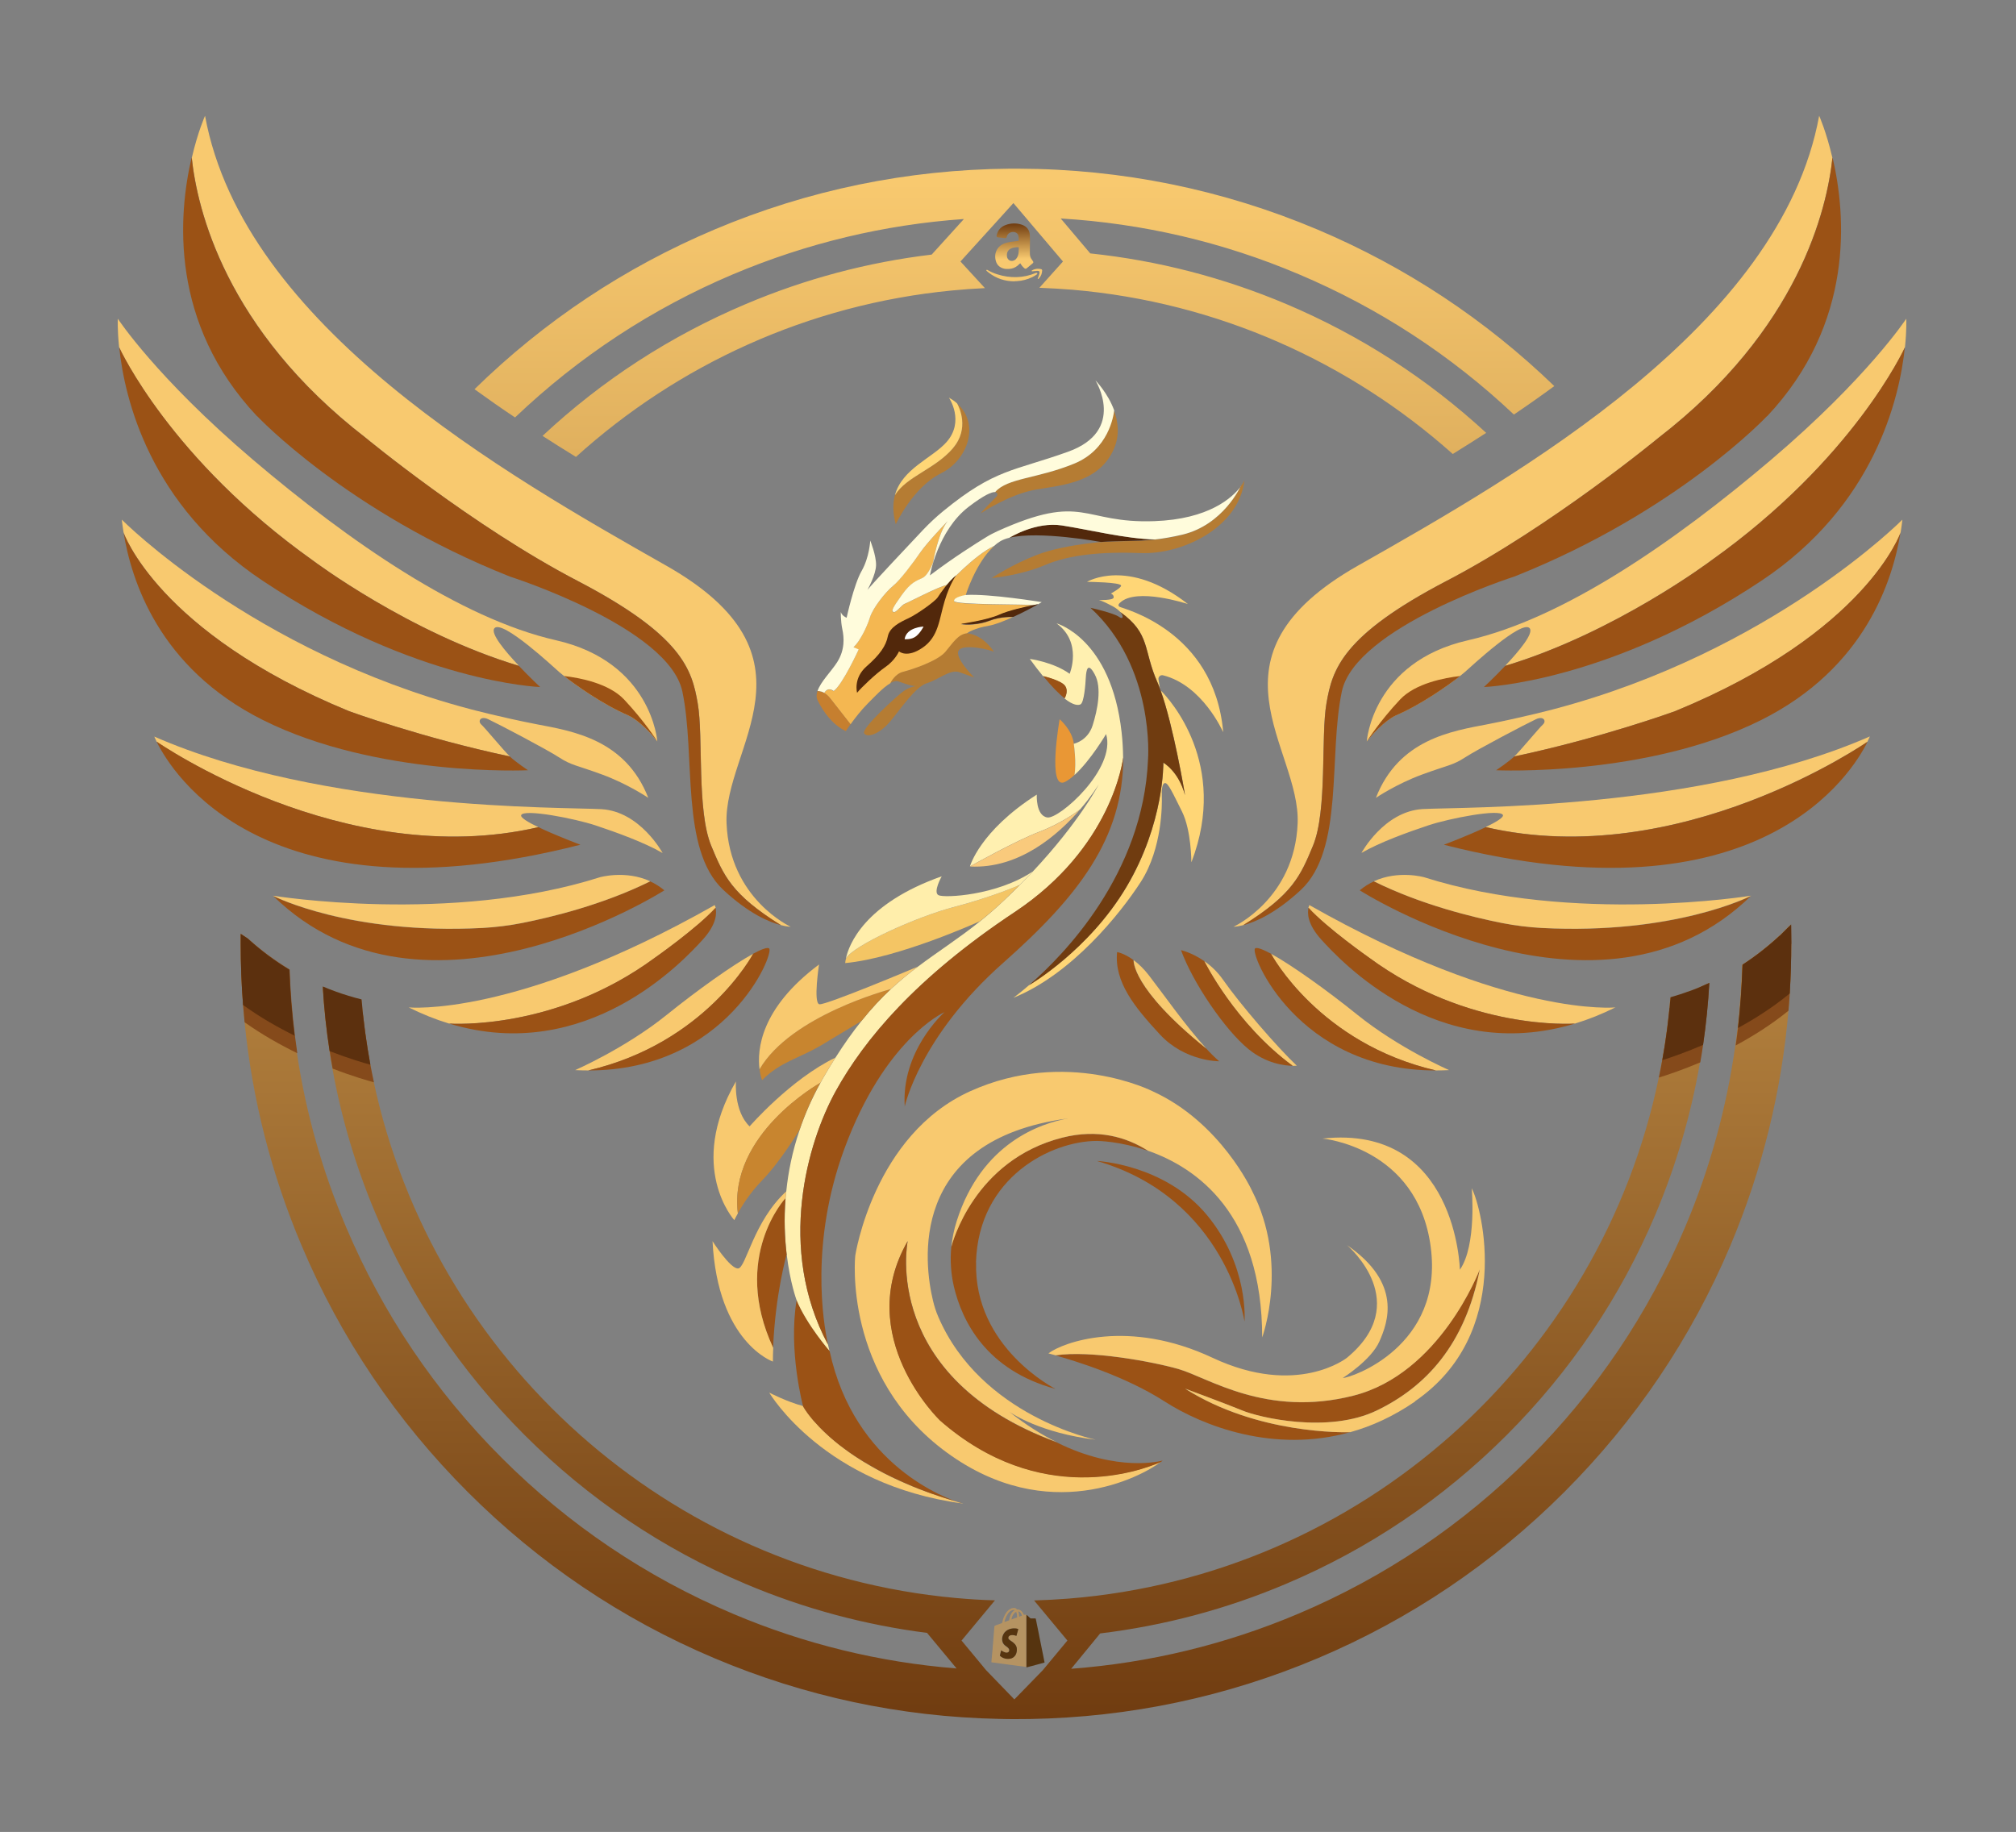 <?xml version="1.0" encoding="UTF-8"?>
<svg id="Layer_2" data-name="Layer 2" xmlns="http://www.w3.org/2000/svg" version="1.1" xmlns:xlink="http://www.w3.org/1999/xlink" viewBox="0 0 1870.2 1699.6">
  <rect x="0" y="0" width="1870.2" height="1699.6" fill="#808080" stroke="none"/>
  <defs>
    <style>
      .cls-1 {
        fill: #c8852f;
      }

      .cls-1, .cls-2, .cls-3, .cls-4, .cls-5, .cls-6, .cls-7, .cls-8, .cls-9, .cls-10, .cls-11, .cls-12, .cls-13, .cls-14, .cls-15, .cls-16, .cls-17, .cls-18, .cls-19, .cls-20, .cls-21, .cls-22, .cls-23, .cls-24, .cls-25, .cls-26 {
        stroke-width: 0px;
      }

      .cls-2 {
        fill: url(#linear-gradient);
      }

      .cls-3 {
        fill: #f8c96f;
      }

      .cls-4 {
        fill: #56340f;
      }

      .cls-5 {
        fill: #5c300e;
      }

      .cls-6 {
        fill: #c67f2f;
      }

      .cls-7 {
        fill: #f9ca7c;
      }

      .cls-8 {
        fill: url(#linear-gradient-5);
      }

      .cls-9 {
        fill: none;
      }

      .cls-10 {
        fill: #ffd676;
      }

      .cls-11 {
        fill: #fffcdc;
      }

      .cls-12 {
        fill: #ffeeab;
      }

      .cls-13 {
        fill: #703c10;
      }

      .cls-14 {
        fill: #fff0b0;
      }

      .cls-15 {
        fill: #f4c564;
      }

      .cls-16 {
        fill: url(#linear-gradient-2);
      }

      .cls-17 {
        fill: #e99735;
      }

      .cls-18 {
        fill: url(#linear-gradient-3);
      }

      .cls-19 {
        fill: #9b5215;
      }

      .cls-20 {
        fill: #52280b;
      }

      .cls-21 {
        fill: #f4b751;
      }

      .cls-22 {
        fill: #854a1b;
      }

      .cls-23 {
        fill: #fff;
      }

      .cls-24 {
        fill: #b59362;
      }

      .cls-25 {
        fill: url(#linear-gradient-4);
      }

      .cls-26 {
        fill: #b57c33;
      }
    </style>
    <linearGradient id="linear-gradient" x1="940.9" y1="1596.3" x2="940.9" y2="168.3" gradientUnits="userSpaceOnUse">
      <stop offset="0" stop-color="#703c10"/>
      <stop offset="1" stop-color="#f8c96f"/>
    </linearGradient>
    <linearGradient id="linear-gradient-2" x1="942.5" y1="1596.3" x2="942.5" y2="168.3" xlink:href="#linear-gradient"/>
    <linearGradient id="linear-gradient-3" x1="940.7" y1="207.4" x2="941" y2="240.3" xlink:href="#linear-gradient"/>
    <linearGradient id="linear-gradient-4" x1="938.2" y1="207.4" x2="938.5" y2="240.3" xlink:href="#linear-gradient"/>
    <linearGradient id="linear-gradient-5" x1="961.6" y1="207.2" x2="961.9" y2="240.2" xlink:href="#linear-gradient"/>
  </defs>
  <rect class="cls-9" x="3.6" width="1863.1" height="1692.4"/>
  <g>
    <path class="cls-3" d="M1699.9,146c-5,48-31.2,159.5-161.3,260.1,0,0-99.4,82.2-196.8,132.9-97.4,50.7-105.9,82.4-111.3,113.4-5.4,31,1,99.8-12.6,132.4-11.4,27.4-18.7,44.9-64.6,73.5-5.7,1.5-8.9,1.5-9,1.5,0,0,56.7-25.8,59.5-96,2.8-70.2-92.7-154.7,55.9-239,148.6-84.3,392.2-222.4,427.9-417.4,0,0,6.6,14.7,12.2,38.7Z"/>
    <path class="cls-19" d="M1639.2,386.1s-83.3,88.8-234.4,148.8c0,0-147.4,47-160,106.6-12.6,59.6,2.3,146.6-38.1,184.2-23.8,22.1-42.8,29.9-53.3,32.6,45.9-28.5,53.2-46.1,64.6-73.5,13.6-32.7,7.2-101.4,12.6-132.4,5.4-31,14-62.6,111.3-113.4,97.4-50.7,196.8-132.9,196.8-132.9,130.2-100.5,156.3-212.1,161.3-260.1,12.6,53.7,20.5,153.9-60.7,240.2Z"/>
    <path class="cls-3" d="M1767.1,322.3h0c-.8,1.9-47.7,103.8-179.6,197.6,0,0-89.2,67.2-191.2,97.8,13-13.7,26.8-30.3,22.7-34.9-7.4-8.2-54.6,35.9-60.2,40.8-.9.8-2.4,2-4.4,3.6-10.7,8.3-35.6,26.2-59.4,36.4,0,0-12,5-27.1,24.3h0s5.1-73.7,94-93.9c88.8-20.2,192-91.7,281.4-167.7,89.4-76.1,125.1-130.6,125.1-130.6,0,0,.5,10-1.2,26.4Z"/>
    <path class="cls-19" d="M1767.1,322.3c-4.9,46.9-27.9,146.5-133.1,216.5-141.9,94.5-257.4,98.6-257.4,98.6,0,0,9.6-8.9,19.7-19.6,101.9-30.6,191.2-97.8,191.2-97.8,131.9-93.8,178.7-195.8,179.6-197.6Z"/>
    <path class="cls-3" d="M1764.8,482.1c-.4,3.5-.9,7.5-1.6,11.8,0,0-31.6,92.9-209.3,165.9,0,0-67.9,24.8-149.1,42,5.7-5.4,23.1-26.6,26.6-29.7,3.4-3.2.5-8.1-6.4-4.9-9.4,4.4-54.4,28-65.9,35.5-11.5,7.5-16.4,7.2-40.2,16-23.5,8.7-41.9,21.1-42.5,21.5,21.2-54.4,70.4-61.9,103.7-68.3,33.4-6.5,61.8-14.1,61.8-14.1,201.9-53.4,322.9-175.7,322.9-175.7Z"/>
    <path class="cls-19" d="M1763.1,493.9c-7.2,44.2-32.5,125.7-129.3,174.1-106.2,53.1-245.9,46.6-245.9,46.6,0,0,11.1-7.4,16.9-12.8,81.2-17.2,149.1-42,149.1-42,177.7-73,209.3-165.9,209.3-165.9Z"/>
    <path class="cls-3" d="M1734.6,683.3s-.7,1.7-2.2,4.8c0,0-173.9,121-354.1,79.2,9.6-4.6,16.9-9,15.9-11.2-2.6-6-49.9,3.2-69.1,9.6-19.2,6.4-45,15.7-62.1,25.6,0,0,20.8-38.6,56.8-40.7,36-2,257.6,1.5,414.9-67.4Z"/>
    <path class="cls-19" d="M1732.5,688.1c-13.9,28.3-99.9,170.3-393.1,95.6,0,0,22.7-8.5,38.9-16.3,180.2,41.8,354.1-79.2,354.1-79.2Z"/>
    <path class="cls-19" d="M1624.3,831.2c-140.2,137.1-362.9-5.2-362.9-5.2,4.2-3.5,8.6-6.2,13.1-8.3,44.1,21.8,92.7,33.5,118.9,38.7,12.2,2.4,24.5,3.9,36.9,4.6,123.1,6.4,193-29.2,194-29.7Z"/>
    <path class="cls-3" d="M1624.3,831.1h0c-1,.5-70.9,36.1-194,29.8-12.4-.7-24.7-2.2-36.9-4.6-26.3-5.2-74.8-16.8-118.9-38.7,23-10.6,46.8-3.7,46.8-3.7,138.2,43.9,303,17.1,303,17.1Z"/>
    <path class="cls-3" d="M1498.8,934.5c-12.9,6.4-25.4,11.4-37.7,15.1-2.3.2-99,6.6-190.9-61,0,0-39.2-27.5-56.4-46.4.4-1.7.9-2.5.9-2.5,185.2,105,284,94.9,284,94.9Z"/>
    <path class="cls-19" d="M1461.1,949.6c-128.2,39-218.3-59.2-235.1-77.6-13.5-14.8-13.2-25.2-12.1-29.8,17.2,18.9,56.4,46.4,56.4,46.4,91.8,67.6,188.6,61.2,190.9,61Z"/>
    <path class="cls-3" d="M1344.2,992.8c-4.1.2-8.2.3-12.2.3h0c-108.2-25-152.3-107.1-153-108.3,19.1,10.4,52.5,34.3,80,56.5,38.8,31.3,85.1,51.4,85.1,51.4Z"/>
    <path class="cls-19" d="M1332,993.1c-128.8.2-172.9-108.7-167.7-113.2,1.6-1.3,6.9.7,14.8,4.9h0c.6,1.2,44.7,83.2,153,108.3Z"/>
    <path class="cls-3" d="M1203,988.7s-1.4.2-3.8.1c-53.2-39.1-81.6-96.3-82.1-97.2,5.9,4.1,12.2,9.8,17.5,17.4,15.7,22.5,50,62.3,68.4,79.7Z"/>
    <path class="cls-19" d="M1199.2,988.8c-7.4-.1-24.4-2-40.9-15.4-22-17.9-51.8-61.8-62.7-91.9,0,0,10.1,2.2,21.6,10.2h0c.4.9,28.9,58.1,82.1,97.2Z"/>
    <path class="cls-19" d="M1131,984.6s-31.7.3-55-24.9c-23.3-25.2-42.4-48.5-39.7-76.4,0,0,6.4.9,15.2,7.4,0,0-2.4,25.8,67.4,82,4.1,4.5,8.2,8.5,12,11.8Z"/>
    <path class="cls-3" d="M1119.1,972.8c-69.8-56.2-67.4-82-67.4-82,4.3,3.2,9.2,7.7,14.2,14.2,12.5,16.1,33.9,46.8,53.2,67.8Z"/>
    <path class="cls-19" d="M1354.4,627.3c-10.7,8.3-35.6,26.2-59.4,36.4,0,0-12,5-27.1,24.3.4-.7,11.6-18.4,30.9-39,14.3-15.2,41.7-20.2,55.6-21.8Z"/>
  </g>
  <g>
    <path class="cls-3" d="M177.9,146c5,48,31.2,159.5,161.3,260.1,0,0,99.4,82.2,196.8,132.9,97.4,50.7,105.9,82.4,111.3,113.4,5.4,31-1,99.7,12.6,132.4,11.4,27.4,18.7,44.9,64.6,73.5,5.7,1.5,8.9,1.5,9,1.5,0,0-56.7-25.8-59.5-96-2.8-70.2,92.7-154.7-55.9-239-148.6-84.3-392.2-222.4-427.9-417.4,0,0-6.6,14.7-12.2,38.7Z"/>
    <path class="cls-19" d="M238.6,386.1s83.3,88.8,234.4,148.8c0,0,147.4,47,160,106.6,12.6,59.6-2.3,146.6,38.1,184.2,23.8,22.1,42.8,29.9,53.3,32.6-45.9-28.5-53.2-46.1-64.6-73.5-13.6-32.7-7.2-101.4-12.6-132.4-5.4-31-14-62.6-111.3-113.4-97.4-50.7-196.8-132.9-196.8-132.9-130.2-100.5-156.3-212.1-161.3-260.1-12.6,53.7-20.5,153.9,60.7,240.2Z"/>
    <path class="cls-3" d="M110.6,322.3h0c.8,1.9,47.7,103.8,179.6,197.6,0,0,89.2,67.2,191.2,97.8-13-13.7-26.8-30.3-22.7-34.9,7.4-8.2,54.6,35.9,60.2,40.8.9.8,2.4,2,4.4,3.6,10.7,8.3,35.6,26.2,59.4,36.4,0,0,12,5,27.1,24.3h0s-5.1-73.7-94-93.9c-88.8-20.2-192-91.7-281.4-167.7-89.4-76.1-125.1-130.6-125.1-130.6,0,0-.5,10,1.2,26.4Z"/>
    <path class="cls-19" d="M110.6,322.3c4.9,46.9,27.9,146.5,133.1,216.5,141.9,94.5,257.4,98.6,257.4,98.6,0,0-9.6-8.9-19.7-19.6-101.9-30.6-191.2-97.8-191.2-97.8-131.9-93.8-178.7-195.8-179.6-197.6Z"/>
    <path class="cls-3" d="M113,482.1c.4,3.5.9,7.5,1.6,11.8,0,0,31.6,92.9,209.3,165.9,0,0,67.9,24.8,149.1,42-5.7-5.4-23.1-26.6-26.6-29.7-3.4-3.2-.5-8.1,6.4-4.9,9.4,4.4,54.4,28,65.9,35.5,11.5,7.5,16.4,7.2,40.2,16,23.5,8.7,41.9,21.1,42.5,21.5-21.2-54.4-70.4-61.9-103.7-68.3-33.4-6.5-61.8-14.1-61.8-14.1-201.9-53.4-322.9-175.7-322.9-175.7Z"/>
    <path class="cls-19" d="M114.6,493.9c7.2,44.2,32.5,125.7,129.3,174.1,106.2,53.1,245.9,46.6,245.9,46.6,0,0-11.1-7.4-16.9-12.8-81.2-17.2-149.1-42-149.1-42-177.7-73-209.3-165.9-209.3-165.9Z"/>
    <path class="cls-3" d="M143.1,683.3s.7,1.7,2.2,4.8c0,0,173.9,121,354.1,79.3-9.6-4.6-16.9-9-15.9-11.2,2.6-6,49.9,3.2,69.1,9.6,19.2,6.4,45,15.7,62.1,25.6,0,0-20.8-38.6-56.8-40.7-36-2-257.6,1.5-414.9-67.4Z"/>
    <path class="cls-19" d="M145.3,688.1c13.9,28.3,99.9,170.3,393.1,95.6,0,0-22.7-8.5-38.9-16.3-180.3,41.8-354.1-79.3-354.1-79.3Z"/>
    <path class="cls-19" d="M253.4,831.2c140.2,137.1,362.9-5.2,362.9-5.2-4.2-3.5-8.6-6.2-13.1-8.3-44.1,21.8-92.7,33.5-118.9,38.7-12.2,2.4-24.5,3.9-36.9,4.6-123.1,6.4-193-29.2-194-29.8Z"/>
    <path class="cls-3" d="M253.4,831.1h0c1,.5,70.9,36.1,194,29.8,12.4-.7,24.7-2.2,36.9-4.6,26.3-5.2,74.8-16.8,118.9-38.7-23-10.6-46.8-3.7-46.8-3.7-138.2,43.9-303,17.1-303,17.1Z"/>
    <path class="cls-3" d="M378.9,934.5c12.9,6.4,25.4,11.4,37.7,15.1,2.3.2,99,6.6,190.9-61,0,0,39.2-27.5,56.4-46.4-.4-1.7-.9-2.5-.9-2.5-185.2,105-284,94.9-284,94.9Z"/>
    <path class="cls-19" d="M416.6,949.6c128.2,39,218.3-59.2,235.1-77.6,13.5-14.8,13.2-25.2,12.1-29.8-17.2,18.9-56.4,46.4-56.4,46.4-91.8,67.6-188.6,61.2-190.9,61Z"/>
    <path class="cls-3" d="M533.6,992.8c4.1.2,8.2.3,12.2.3h0c108.2-25,152.3-107.1,153-108.3-19.1,10.4-52.5,34.3-80,56.5-38.8,31.3-85.1,51.4-85.1,51.4Z"/>
    <path class="cls-19" d="M545.8,993.1c128.8.2,172.9-108.7,167.7-113.2-1.6-1.3-6.9.7-14.8,4.9h0c-.6,1.2-44.7,83.2-153,108.3Z"/>
    <path class="cls-19" d="M523.4,627.3c10.7,8.3,35.6,26.2,59.4,36.4,0,0,12,5,27.1,24.3-.4-.7-11.6-18.4-30.9-39-14.3-15.2-41.7-20.2-55.6-21.8Z"/>
  </g>
  <path class="cls-19" d="M1372.7,1177.6c-13.6,70.1-50.2,109-95.4,130.9-45.2,21.9-109.7,6.5-125.1,0-13.2-5.5-52.9-20.2-52.9-20.2,67.2,42.7,148.7,40.6,153.2,40.4-70.6,19.8-136.5-5.6-172.1-28.5-36.7-23.6-84-37.9-101.2-42.7,31.6-4.9,89.6,5.7,114,12.7,27.7,8,81.3,45.2,162.2,24.7,80.3-20.3,116.7-115.8,117.3-117.2Z"/>
  <path class="cls-3" d="M1312.8,1300.2c-20.1,13.8-40.3,23-60.2,28.5-4.6.2-86.1,2.2-153.2-40.4,0,0,39.6,14.7,52.9,20.2,15.4,6.5,79.9,21.9,125.1,0,45.2-21.9,81.8-60.8,95.4-130.9-.6,1.5-37,96.9-117.3,117.2-80.9,20.5-134.5-16.7-162.2-24.7-24.4-7-82.4-17.6-114-12.7h0c-4.2-1.2-6.7-1.8-6.7-1.8,13.3-10.2,73.9-32.7,152.3,4.1,78.5,36.8,124.6,0,124.6,0,61.5-50.8,2.5-102.5,0-104.6,51.7,35.5,37.8,71.9,30.2,89.3-7.6,17.4-34,34-34,34,7.8,0,94-29.4,81.5-121.9-12.4-92.4-100.3-100.2-100.3-100.2,124.6-13.5,127.4,121.7,127.4,121.7,15.8-22.7,11-75.6,11-75.6,9.7,18.4,38.8,134.8-52.6,197.6Z"/>
  <path class="cls-19" d="M1154.5,1226s-16.9-114.2-136.9-148.9c0,0,62.6,2.8,101.9,50,39.3,47.2,35,98.9,35,98.9Z"/>
  <path class="cls-19" d="M905.5,1171.1c-2.2,79.3,73.7,117.5,73.7,117.5-64.4-17.5-86.7-62.8-94.3-95-2.8-12.2-3.6-24.6-2.4-36.9,0,0,0,0,0,0,.6-2.4,20.8-80.4,103-101.2,33.2-8.4,59.6-.4,79.4,12.2-26.3-9.2-47.2-9.2-47.3-9.2-42.1,0-109.9,33.4-112.2,112.7Z"/>
  <path class="cls-3" d="M1170.9,1240.9c0-115.1-60.9-157.6-105.9-173.3,0,0,0,0,0,0-19.8-12.6-46.3-20.6-79.4-12.2-82.2,20.8-102.4,98.8-103,101.2.8-8,2.4-15.9,4.9-23.7,23.2-73.1,78.7-90.9,103.4-95.3-149.7,20-133.4,135.6-125.4,169,1.2,5.1,2.8,10.2,4.9,15,39.6,92.3,146.1,114.1,146.1,114.1-51.1-6.2-77.9-24.3-80.3-26,15.5,12.3,30.3,21.5,44.2,28.3-163.2-60.1-138.7-184.8-138.3-186.7-51,88.8,30,166.4,30,166.4,92.6,81.1,186,46.7,204.9,38.5-18.6,14.2-104.7,59.9-198.5-8.5-97-70.8-85.1-182.8-85.1-182.8,0,0,17-112,106.6-152.5,89.5-40.5,169.2,0,169.2,0,63.2,28.7,92.2,92.2,92.2,92.2,34.7,67.4,9.5,136.2,9.5,136.2Z"/>
  <path class="cls-3" d="M893.3,1394.9c-128.5-17-179-101.7-179.7-102.9.5.2,16.1,8.4,31.2,12.4,0,0,29.8,57.1,147.1,90.1,0,0,.2,0,.3,0,.4.1.7.2,1.1.3Z"/>
  <path class="cls-19" d="M891.7,1394.4c-.9-.3-1.8-.5-2.7-.8-.9-.3-1.8-.5-2.7-.8-2.7-.8-5.3-1.6-7.9-2.4-.9-.3-1.7-.5-2.6-.8-4.3-1.4-8.4-2.8-12.4-4.2-.8-.3-1.6-.6-2.4-.9-2.7-1-5.2-1.9-7.8-2.9-1.2-.5-2.5-1-3.7-1.5-1-.4-2-.8-3-1.2-.5-.2-.9-.4-1.3-.6-5.3-2.2-10.3-4.4-15.1-6.7-1.1-.5-2.2-1-3.3-1.6-.6-.3-1.3-.6-1.9-.9-1.2-.6-2.4-1.2-3.6-1.8-4.3-2.2-8.4-4.4-12.3-6.7-2.1-1.2-4.2-2.5-6.3-3.7,0,0,0,0-.1,0-.5-.3-1-.6-1.5-.9-2-1.2-4-2.5-5.9-3.7-.9-.6-1.8-1.2-2.7-1.8,0,0-.1,0-.2-.1-1.3-.9-2.6-1.8-3.8-2.6-.5-.3-.9-.7-1.4-1-.9-.6-1.7-1.2-2.5-1.8-.4-.3-.8-.6-1.2-.9-1.1-.8-2.2-1.6-3.2-2.4-.2-.2-.4-.3-.6-.4-.7-.5-1.3-1-1.9-1.5,0,0,0,0,0,0-1.1-.9-2.1-1.7-3.2-2.6,0,0,0,0,0,0-.7-.6-1.3-1.1-2-1.7-.7-.6-1.3-1.2-2-1.7-.6-.6-1.2-1.1-1.8-1.6,0,0,0,0,0,0-1.5-1.4-2.9-2.7-4.3-4,0,0,0,0,0,0-.8-.8-1.6-1.5-2.3-2.3s-.5-.5-.8-.8c-.5-.5-.9-1-1.4-1.4-2.1-2.2-3.9-4.2-5.6-6.1-.3-.4-.7-.8-1-1.2-6-7.2-8.3-11.7-8.3-11.7,0,0-13.9-51.5-6-98.5,9.6,23.1,30.6,47.2,30.6,47.2,23.1,107,109,137.2,122.1,141.2Z"/>
  <path class="cls-17" d="M996.8,719c-2.8,2.5-5.6,4.7-8.4,6.2-17.4,9.7-5.4-57.9-5.4-57.9,0,0,11.4,9.5,13.1,22.3,0,0,0,0,0,.2,0,0,0,0,0,.1h0c.3,2.4,2.3,17.3.7,29Z"/>
  <path class="cls-14" d="M1042,702.5h0c-.4,3.1-10.5,83.8-100.7,143.7-91.9,61-139.5,118.3-165.9,165.9-26.3,47.5-55,146.1-7.3,235.3.8,3.8,1.4,5.8,1.4,5.8,0,0-21.1-24.1-30.6-47.2,0,0-6-16.1-9.1-42.3h0c-1.7-14.6-2.6-32.3-1-52.2.2-2,.3-4.1.6-6.2,1.8-17.7,5.6-37,12.4-57,0,0,0,0,0,0,4.8-14.2,11.1-28.8,19.3-43.6,0,0,0,0,0,0,.8-1.4,1.5-2.8,2.3-4.2,3.9-6.8,7.8-13.2,11.6-19.2,8.3-13.1,16.3-24.3,24.2-34.1,0,0,0,0,0,0h0c9.3-11.6,18.3-21.2,27.2-29.5t0,0c8.4-7.8,16.7-14.6,25-20.8,0,0,0,0,0,0,18.4-13.9,37.1-25.6,57.6-42h0c7.4-5.9,15-12.5,22.9-20,4.9-4.7,9.7-9.3,14.1-13.8,0,0,0,0,0,0,4.2-4.2,8.2-8.4,12-12.4,42.8-45.7,60.4-79.2,61.3-81-.6.9-6.6,10.8-17.2,23.1h0s0,0,0,0c-.9.7-16.4,12.6-37.6,20.7-22,8.3-64.7,32.3-64.7,32.3,0,0,8.9-32.7,62-66.6,0,0-1.1,19.5,9.8,21.2,10.9,1.7,64.2-45.2,54.5-77.4,0,0-14.4,24.5-29.3,38,1.7-11.7-.3-26.6-.7-29,.4,0,13-2.8,17.5-17,4.6-14.5,8.7-35.1,2-47.3-6.6-12.3-7.9-3.7-8.3,2.6-.3,6.3-1.6,23.7-5,25.2-1.9.8-6.1,1.4-14.8-5.5,0,0,4-6.3.5-11.6-3.6-5.2-20.4-9.1-20.4-9.1-3.7-4.5-7.8-9.8-12.3-16,0,0,21.7,2.8,37,13.8,0,0,12.2-29-12.2-46.8,0,0,50.7,13.8,60.4,101.1.9,8,1.3,15.8,1.4,23.3Z"/>
  <path class="cls-19" d="M1042,702.6c.2,74.8-41.3,128.7-111.5,190.8-77.3,68.4-91.2,133.1-91.2,133.1-3.3-51.1,35.5-86.2,36.9-87.5-1.7.8-55.7,25.8-92.9,126.8-32,86.9-19.7,160.9-15.2,181.6-47.7-89.2-19-187.8,7.3-235.3,26.4-47.6,74-104.9,165.9-165.9,90.2-59.9,100.3-140.6,100.7-143.7Z"/>
  <path class="cls-19" d="M729.8,1163.6h0c-.2.8-10.6,37.1-12.6,86.8-39.3-84.5,11.5-139,11.5-139-1.6,19.8-.7,37.5,1,52.1Z"/>
  <path class="cls-3" d="M728.8,1111.5s-50.9,54.5-11.5,139c-.2,4.2-.3,8.4-.3,12.7,0,0-51.2-17.6-56-111.7,0,0,16.5,26,23.8,25.3,7.3-.7,14.1-43.6,44.6-71.5-.2,2.1-.4,4.2-.6,6.2Z"/>
  <path class="cls-3" d="M775,981.2c-3.8,6-7.7,12.4-11.6,19.2-.8,1.4-1.6,2.8-2.3,4.2,0,0,0,0,0,0-1.2.7-85.4,47.9-76.6,121.1-2.2,3.9-3.3,6.3-3.3,6.3,0,0-44.4-49,1.5-128.7,0,0-2.1,27.6,12.7,41.7,0,0,38-43.8,79.6-63.8Z"/>
  <path class="cls-1" d="M826.4,917.6c-8.9,8.3-17.9,17.9-27.2,29.5h0s0,0,0,0c-1,.8-18,11.1-37.3,22.6-20.3,12.1-38,15.3-54.9,32.4,0,0-1.6-3.7-2.4-10.2,29-49.9,120.4-74,121.8-74.4Z"/>
  <path class="cls-3" d="M851.4,896.8c-8.3,6.3-16.6,13-25,20.8t0,0c-1.4.4-92.8,24.5-121.8,74.4-2.3-17.8.6-56.4,55.2-97.2,0,0-5.5,35.8.3,36.9,5.8,1.1,90-34.3,91.3-34.9Z"/>
  <path class="cls-15" d="M946,821c-4.5,4.5-9.2,9.1-14.1,13.8-7.9,7.5-15.5,14-22.9,19.9h0c-1.2.5-75.4,34.2-124.9,38.8,0,0,0-1.5.7-4.2,6.8-12.2,65.7-38.9,100.5-47.9,34.2-8.9,59.9-20.1,60.8-20.4Z"/>
  <path class="cls-12" d="M958,808.6c-3.8,4-7.8,8.2-12,12.4,0,0,0,0,0,0-.8.4-26.6,11.5-60.8,20.4-34.7,9-93.7,35.7-100.5,47.9,2.7-12.6,16.8-50.8,88.9-76.3,0,0-8.3,14.7-3,17.5,5.4,2.8,54.3.3,87.3-21.9Z"/>
  <path class="cls-1" d="M761,1004.6c-8.2,14.8-14.5,29.4-19.3,43.6,0,0,0,0,0,0-.5.9-17.7,29.4-34.6,46.8-11.1,11.4-18.7,23.5-22.6,30.6-8.8-73.2,75.3-120.4,76.6-121.1Z"/>
  <path class="cls-7" d="M1002.1,750.8c-20.1,23.3-56.4,55.5-102.3,53.1,0,0,42.7-24,64.7-32.3,21.3-8.1,36.7-20,37.6-20.7Z"/>
  <path class="cls-19" d="M987.6,647.9c-5-4-11.5-10.4-19.9-20.7,0,0,16.8,3.9,20.4,9.1,3.6,5.2-.5,11.6-.5,11.6Z"/>
  <path class="cls-19" d="M1078.6,1355c-.5.4-1,.9-1.7,1.4-18.9,8.3-112.3,42.6-204.9-38.5,0,0-81-77.6-30-166.4-.4,1.9-24.9,126.5,138.3,186.7,57,28.3,97.2,17.1,98.3,16.8Z"/>
  <path class="cls-10" d="M1105.2,799.7s0-29.2-8.6-46.6c-8.7-17.4-13-27-15.9-26.6-2.9.4-3.1,7.2-2.9,12.9.2,5.6.7,47.3-19.4,78.6-19.3,29.9-64.2,85.8-118.3,107.7.3-.2,5.9-4.3,14.5-11.7h0c.9-.5,55.4-32.5,90.4-91.2,35.2-59.2,34.2-115.2,34.2-115.2,0,0,14.2,7.7,20.2,30.2-.3-2.1-10.9-64.6-22.7-97.3.1.2.2.3.4.4,7.3,7.3,63.2,67.7,28.2,158.9Z"/>
  <path class="cls-10" d="M1134.5,678.9s-19-43.3-55.6-52.4c-2.4-.6-4.6,1.5-4.2,3.9l1.4,8.4c-.8-2.1-1.6-4.1-2.4-6-13.3-29.9-6.2-44.9-34.4-65,0,0,0,0,0,0-1.5-1.6-3.7-3.5-6.8-5.2-10.8-5.8-13.3-5.9-13.4-5.9.4,0,13.6.4,14-2.3.4-2.8-2.6-3.7-2.6-3.7,0,0,10.1-5.6,9.5-7.5-.9-3-29.1-3.4-31.6-3.4,0,0,37.8-23,93.6,20.6-1-.3-47.9-15.7-63-1.2,0,0-2.8,2.1-.5,3.7,2.3,1.6,87.7,21.3,96.2,115.9Z"/>
  <path class="cls-13" d="M1079.2,707.6s1,55.9-34.2,115.2c-34.9,58.8-89.5,90.7-90.4,91.2,32-27.7,106-103,110.4-209.4,0,0,6.8-85.5-53.4-140.7,0,0,21.4,4.7,26.5,8.4,3.6,2.7,4.8-.4,1.1-4.5,28.2,20.1,21.2,35.2,34.4,65,.8,1.8,1.6,3.8,2.4,6v.2c.1.5.3,1,.6,1.4,11.9,32.8,22.4,95.2,22.7,97.3-6-22.4-20.2-30.2-20.2-30.2Z"/>
  <path class="cls-26" d="M1154.5,445.4c-5.4,44.9-58.6,69.1-95.7,67.7-37.2-1.4-66.8,1.5-89.6,11.2-22.8,9.7-49.3,12-49.3,12,0,0,18.7-12.5,42-21.5,13.8-5.4,32.2-8.6,44.8-10.3h0c5.7-.8,10.3-1.2,12.7-1.5.3,0,.5,0,.7,0,.2,0,.4,0,.5,0,.2,0,.4,0,.6,0,17.7-1.4,32.1-.4,50.1-2.3,7.8-.8,16.2-2.2,25.9-4.6,37.7-9.2,53.5-44.5,53.5-44.5,2.7-3.6,3.8-6,3.8-6Z"/>
  <path class="cls-20" d="M1071.4,500.5c-18,1.9-32.4,1-50.1,2.3,0,0-57.6-10.6-84.9-3.9.7-.4,24.5-15.2,48.8-11.4,24.6,3.8,59.1,12.4,86.2,13Z"/>
  <path class="cls-26" d="M903.7,628.5c-.3-.1-5.7-2-13.8-4.9-8.3-3-19.4,7-30,10.2-10.6,3.2-24.5,24.1-34,35.4-9.4,11.3-21.1,15.8-24.2,11.2-3.1-4.6,31-35.4,36.8-39.4,5.8-3.9,11.2-4.5,11.2-4.5-4.3,0-8.9-1.8-16.2-4.3-2.2-.8-4.9,0-7.8,1.6.6-1.2,4.7-8.9,12-10.7,8-2,31.9-9.9,39.2-18.6,7-8.5,11.7-16.1,19.9-17.1,0,0-.1,0-.1,0,15.7,1.6,25.1,16.8,25.3,17.3-2.2-1.5-27.2-7.8-32.4-1.6-5.1,6.2,13.3,24.6,14,25.3Z"/>
  <path class="cls-21" d="M940.1,572.3c-8.3,3.8-16.9,7.2-22.8,8.2-13.1,2.2-19.4,6.3-20.3,7-8.2,1-12.8,8.6-19.9,17.1-7.2,8.7-31.2,16.6-39.2,18.6-7.4,1.8-11.5,9.5-12,10.7-6.6,3.8-14.5,12.4-21.3,19.2-5.8,5.8-11.7,13.5-15.6,18.9,0,0-13.1-16.7-18.8-24-1.9-2.4-3.8-4-5.6-5,3.5-6.2,8.7-1.7,8.7-1.7,8.4-6.2,23.2-38.6,23.2-38.6l-4.8-2c5.8-5.3,12.5-18.7,15.2-27.6,2.7-8.9,14.6-23.7,21.2-29.1,6.6-5.4,19-22,25.7-31.5,6.3-9.1,23.6-27.2,25.2-28.8-9,11.1-13.5,38.2-13.5,38.2,0,0-4.2,11.7-9.7,14.4-5.4,2.7-10.8,3.8-19.5,16.1-8.7,12.2-9.7,14.6-7.5,15.6,2.2,1,7.4-6.5,10.5-7.7,3.1-1.2,31.2-16,39-17.4,0,0,25.6-27.8,43.8-36.2-17,15.3-26.3,45.6-26.3,45.6,0,0-11,1.6-10.8,5.5.1,3.8,68.6,2.8,73.5,3.9-7.7,1.6-23.1,5-31.5,8.8-11.5,5.2-35.6,8.6-35.6,8.6,4.5,1,16.5.9,26.7-3.1s21.9-3.4,21.9-3.4Z"/>
  <path class="cls-6" d="M789,671.9c-2.7,3.8-4.4,6.4-4.4,6.4-12.9-6.4-21-18.3-26.1-28.5-1.3-2.7-1.2-5.6-.2-8.6,0,0,2.8-.3,6.3,1.7,1.8,1,3.7,2.6,5.6,5,5.7,7.3,18.8,24,18.8,24Z"/>
  <path class="cls-26" d="M1033.5,416.1c-13.6,31.6-47.7,33.9-72.4,38.1-24.7,4.2-51.2,22-51.2,22,1.4-2.2,12.5-13.6,14.5-15.4,1-.9,1.7-4.1-1.4-4.2,11.4-13.2,39.2-12.3,73.6-26.5,31.4-13,36.2-43.8,36.8-49.3,3.9,10.5,5.5,22.9,0,35.4Z"/>
  <path class="cls-11" d="M1150.8,451.4s-15.9,35.3-53.5,44.5c-9.6,2.3-18.1,3.7-25.9,4.6-27.1-.6-61.6-9.2-86.2-13-24.2-3.8-48.1,11-48.8,11.4h0c-3.4.8-6.4,2-8.7,3.4-1.9,1.2-3.8,2.6-5.5,4.2-18.2,8.4-43.8,36.2-43.8,36.2-7.7,1.4-35.9,16.3-39,17.4-3.1,1.1-8.2,8.7-10.5,7.7-2.2-1-1.2-3.4,7.5-15.6,8.7-12.3,14-13.4,19.5-16.1,5.4-2.7,9.7-14.4,9.7-14.4,0,0,4.5-27.1,13.5-38.2-1.6,1.6-18.9,19.7-25.2,28.8-6.6,9.6-19,26.2-25.7,31.5-6.6,5.4-18.5,20.2-21.2,29.1-2.7,8.9-9.4,22.3-15.2,27.6l4.8,2s-14.8,32.4-23.2,38.6c0,0-5.2-4.5-8.7,1.7-3.5-2-6.3-1.7-6.3-1.7,2.8-8.6,12.9-18.3,18.3-26.9,7.3-11.6,6.3-22.9,4.7-30.5-1.6-7.6-1.4-15.9-1.4-15.9,1.1,3.7,5.4,5.3,5.4,5.3,0,0,6.6-30.6,13.9-43.4,7.3-12.8,8-28.2,8-28.2,0,0,5.6,13.8,5.4,22.9-.2,8.9-7.8,22.5-8,22.9,4.7-5.9,36.6-39.8,51.7-55.8,5.9-6.2,12.1-12,18.7-17.4,48.2-39.4,64.7-36.7,115.7-55,54.6-19.6,25.4-66.2,25.4-66.2,0,0,11.5,11.6,17.4,27.8-.6,5.5-5.4,36.3-36.8,49.3-34.4,14.2-62.2,13.3-73.6,26.5h0c-3.1-.2-10.1,2.6-24.5,13.6-28.8,22-36,63.7-36,63.7,22-16.7,43.1-29.9,52.4-35.6,3.2-2,6.6-3.7,10-5.3,81-36.6,78.3-7,145.7-9.4,50.8-1.8,72.4-21.8,80.2-32.1Z"/>
  <path class="cls-11" d="M966.3,558.7c-.7.4-1.7,1-3.1,1.8h0c-.2,0-1.9.4-4.7.9-4.8-1-73.3,0-73.5-3.9-.1-3.8,10.8-5.5,10.8-5.5,21.7-1.4,70.5,6.6,70.5,6.6Z"/>
  <path class="cls-20" d="M963.2,560.5c-4.9,2.8-13.9,7.6-23.1,11.8,0,0-11.7-.6-21.9,3.4s-22.2,4.1-26.7,3.1c0,0,24.1-3.4,35.6-8.6,8.4-3.8,23.7-7.2,31.5-8.8,2.8-.5,4.5-.9,4.7-.9Z"/>
  <path class="cls-26" d="M873.2,439c-26.4,12.9-42.2,47.4-42.2,47.4-2.9-10.7-2.8-19.6-.8-27,10.8-17.4,37.1-24.1,53.8-43.5,15.7-18.3,5.8-38.1,3.9-41.5,21.9,19.5,9.2,52.9-14.8,64.6Z"/>
  <path class="cls-10" d="M884,415.9c-16.7,19.4-43,26.1-53.8,43.5,6.7-24.7,34.8-34.4,47.9-49.3,17.1-19.4,2.2-41.2,2.2-41.2,2.8,1.6,5.3,3.3,7.4,5.2,0,0,.2.1.2.2,1.9,3.4,11.8,23.3-3.9,41.5Z"/>
  <path class="cls-20" d="M795.1,642.7s-3.8-13.5,8.8-24.5c12.6-11,18-19.2,19.7-27.8s11.6-13.3,19.3-16.9c7.7-3.6,24.4-15.4,26.9-19.2,2.5-3.8,10.1-15,17.4-20.7,0,0-5.8,7.2-10.9,24.1s-5.5,32.9-20.3,43.1c-14.7,10.2-22,3.5-22,3.5,0,0-3.5,8.2-12.6,14.5-9.1,6.3-22.7,19.4-26.1,23.7"/>
  <path class="cls-23" d="M856.7,581.3s-15.9.5-17.5,11.7c0,0,6.3.7,10.6-2.7,4.3-3.5,6.9-8.9,6.9-8.9Z"/>
  <g>
    <path class="cls-2" d="M680,254.5c68.4-28.9,140.2-46.1,214.2-51.3l-29.9,33c-59.4,7.1-117.3,22.5-172.7,46-69.7,29.5-133,70.5-188.3,122.2,10.4,6.7,20.7,13.2,31,19.5,94.3-85.3,215.3-141.5,348.8-154.4,10.1-1,20.3-1.7,30.6-2.2l-22.7-24.7,8.7-9.6,28.3-31.2,12.1-13.4,11.3,13.3,26.2,30.9,8.5,10-21.9,24.4c10.3.4,20.5,1,30.6,1.8,134.9,11.5,257.3,67.2,352.9,152.4,10.2-6.3,20.6-12.9,31-19.6-54.7-50.4-116.9-90.5-185.4-119.5-58.3-24.6-119.2-40.4-181.9-47l-27.4-32.4c76.4,4.6,150.5,21.9,221,51.8,74,31.3,141,75,199.4,130.1,12.6-8.5,25.1-17.3,37.5-26.4-63.9-61.7-137.7-110.5-219.4-145.1-88-37.2-181.5-56.3-277.7-56.6h-2.2c-2,0-3.9,0-5.9,0-95,.8-187.1,19.8-274,56.5-83.1,35.1-157.9,84.9-222.5,148.1,12.4,9,25,17.8,37.6,26.2,59.2-56.4,127.2-101.1,202.4-132.9Z"/>
    <path class="cls-16" d="M1661.7,875.7c0,15.4-.5,30.7-1.4,46-.3,5.3-.7,10.7-1.2,16-6.4,75.2-24.5,148.3-53.9,218-36.2,85.7-88.1,162.6-154.1,228.6-66,66-142.9,117.9-228.6,154.1-84.7,35.8-174.4,54.8-266.8,56.4-4.4,0-8.8.1-13.2.1s-10.5,0-15.8-.2c-91.5-1.9-180.3-20.9-264.2-56.4-85.7-36.2-162.6-88.1-228.6-154.1-66-66-117.9-142.9-154.1-228.6-28.1-66.4-45.8-135.8-52.9-207.2-.5-5.3-1-10.6-1.4-16-1.5-18.8-2.2-37.7-2.2-56.8s0-3.1,0-4.6,0-3.1,0-4.6l6.5,4.3c.8.7,1.5,1.4,2.3,2.1,1.5,1.3,3.1,2.7,4.6,4,.9.8,1.8,1.5,2.7,2.3,1.4,1.2,2.9,2.3,4.3,3.5,1.6,1.2,3.2,2.5,4.8,3.7.7.6,1.5,1.1,2.2,1.6,1.8,1.3,3.7,2.6,5.5,3.9.7.5,1.4,1,2.1,1.4.8.5,1.6,1,2.3,1.6,2.6,1.7,5.2,3.3,7.8,4.9.7,20.7,2.4,41.2,4.9,61.5.7,5.4,1.4,10.7,2.2,16.1,8.3,55.3,23.5,109.1,45.5,161,34,80.3,82.6,152.4,144.5,214.3,61.9,61.9,134,110.5,214.3,144.5,66.3,28.1,135.9,45.1,207.6,50.8l-27.4-33c-58-7.4-114.4-22.6-168.5-45.5-76.7-32.4-145.6-78.9-204.8-138-59.2-59.2-105.6-128-138-204.8-18.5-43.7-31.9-88.8-40.3-135.1-1-5.4-1.9-10.7-2.7-16.1-3-19.3-5.1-38.8-6.3-58.5,0-.5,0-1-.1-1.5,4,1.7,8.1,3.3,12.3,4.8,7.7,2.8,15.6,5.2,23.7,7.2.4,4.7.9,9.4,1.4,14,1.7,15.7,4,31.2,6.8,46.6,1,5.4,2.1,10.8,3.3,16.2,55.3,256.7,272.8,453.9,539.6,478.3,12.1,1.1,24.3,1.9,36.6,2.2l-27.9,33.6-3.1,3.7,22.8,27.5,26.2,27.1,26.3-27,22.9-27.6-2.9-3.5-28-33.7c10.7-.3,21.3-.9,31.8-1.7,271.5-21.6,493.5-222.1,547.7-483.2,1.1-5.3,2.2-10.7,3.1-16,2.9-15.9,5.1-31.9,6.7-48.2.3-3.4.6-6.8.9-10.2,5.5-1.6,11-3.3,16.3-5.3,4.3-1.5,8.5-3.2,12.7-5,2.3-1,4.6-2,6.9-3.1-1.1,19.3-3,38.5-5.8,57.5-.8,5.4-1.6,10.8-2.6,16.2-8.3,48.3-22.1,95.4-41.3,140.9-32.4,76.7-78.9,145.6-138.1,204.8-59.2,59.2-128.1,105.6-204.8,138-55.3,23.4-112.9,38.7-172.2,45.9l-26.9,32.8c72.8-5.5,143.5-22.6,210.8-51.1,80.3-34,152.4-82.6,214.3-144.5,61.9-61.9,110.5-134,144.5-214.3,22.9-54.1,38.4-110.5,46.5-168.3.8-5.4,1.4-10.8,2.1-16.2,2.2-19.4,3.6-39,4.2-58.7,12-7.8,23.4-16.7,34.2-26.7l.5-.3,7.8-7.8,2.5-2.5c0,.3,0,.5,0,.8.1,5.7.2,11.5.2,17.2Z"/>
  </g>
  <g>
    <path class="cls-18" d="M946.5,244.2c-.9.9-1.8,1.7-2.8,2.5-2.2,1.7-4.7,2.6-7.5,2.8-1.8.1-3.6.1-5.3-.4-3.5-1-5.9-3.2-7-6.7-1.2-4.2-.9-8.2,1.6-11.8,2-2.9,4.8-4.5,8.2-5.4,3-.8,6.1-1.1,9.2-1.5.6,0,1.2-.1,1.7-.2.2,0,.5,0,.4-.4,0-1.4.1-2.8-.2-4.2-.4-1.9-1.6-3-3.4-3.5-1.5-.4-3-.2-4.5.5-1.6.7-2.5,2-2.9,3.6-.3,1.3-.7,1.6-2,1.4-2.1-.2-4.1-.4-6.2-.7-1.1-.1-1.5-.8-1.2-1.9,1-4.6,3.7-7.8,8.2-9.5,4.8-1.8,9.7-2,14.6-.5,5.2,1.6,7.8,5,8,10.5.2,3.8,0,7.6,0,11.4,0,1.6,0,3.2,0,4.9,0,2.1.5,4,1.8,5.7.4.5.8,1.1,1.1,1.6.5.8.4,1.3-.3,1.9-1.8,1.5-3.5,3-5.3,4.4-1,.9-1.6.8-2.6,0-1.5-1.3-2.6-2.8-3.7-4.5ZM945.1,232.2c0-.8,0-1.6,0-2.4,0-.4-.1-.5-.5-.5-1.4,0-2.8.1-4.2.4-4.6,1-6.7,3.7-6.3,8,.4,3.8,4,5.5,7.2,3.6,1.1-.7,1.8-1.6,2.4-2.7,1.1-2,1.3-4.2,1.3-6.5Z"/>
    <path class="cls-25" d="M941.2,261c-9.1,0-17-2.7-23.9-8-.6-.5-1.2-1-1.8-1.5-.3-.2-.7-.5-.4-1,.3-.4.7,0,1,0,2.9,1.7,5.9,3,9.1,4,5.9,1.9,12,2.8,18.2,2.6,6-.2,11.8-1.5,17.3-3.8.1,0,.2-.1.3-.1.5-.1.9-.1,1.2.3.3.5,0,.8-.4,1.1-1.4,1-2.9,1.9-4.4,2.6-4.4,2.1-9,3.3-13.9,3.6-.9,0-1.7,0-2.2.1Z"/>
    <path class="cls-8" d="M961.2,251.4c-1.1,0-2.3.2-3.4.3-.2,0-.5.1-.7-.2-.2-.3.1-.5.3-.6,1.1-.8,2.3-1.1,3.6-1.4,1.6-.3,3.2-.2,4.8.2.7.2,1,.6,1,1.2-.1,2.9-1.1,5.5-3.2,7.6,0,0-.1.1-.2.2-.2.1-.4.2-.6,0-.3-.2-.1-.4,0-.6.4-1.1.9-2.2,1.2-3.3.2-.7.4-1.4.4-2.1,0-.8-.2-1.1-1-1.3-.7-.2-1.4-.1-2.1-.1Z"/>
  </g>
  <g>
    <path class="cls-24" d="M951.4,1497.7c-.5.2-.9.3-1.3.5-.2,0-.2,0-.3-.1-.2-.4-.4-.8-.6-1.2-.6-1-1.2-2-2.2-2.7-.9-.7-1.9-1-3-1-.3,0-.6,0-.8-.3-.5-.6-1.2-1-2-1.1-.4,0-.9,0-1.3,0-.9.1-1.7.4-2.5.8-1.4.7-2.5,1.7-3.5,2.9-1.2,1.6-2.1,3.3-2.8,5.1-.6,1.6-1.1,3.2-1.4,4.9,0,.1-.1.2-.2.3-1,.4-2,.7-2.9,1.1-.9.3-1.7.6-2.6.9-.5.2-1.4.5-1.5,1,0,.7-.1,1.4-.2,2.1,0,.8-.1,1.7-.2,2.5,0,.8-.1,1.6-.2,2.5,0,.8-.1,1.7-.2,2.5,0,.9-.1,1.7-.2,2.6,0,.8-.1,1.6-.2,2.4,0,1.1-.2,2.2-.3,3.3,0,1-.1,1.9-.2,2.9,0,1.1-.2,2.2-.3,3.2,0,1.1-.2,2.2-.3,3.3,0,1.1-.2,2.2-.3,3.2,0,.9-.1,1.7-.2,2.6,0,.3,0,.2.2.3.7,0,1.3.2,2,.3,2.1.3,4.8.6,6.8.9,2,.3,4,.6,6,.8,2,.3,4,.5,6,.8,1.5.2,3,.4,4.5.6,2.1.3,4.1.6,6.2.8.2,0,.5.1.7,0,0-.6,0-1.2,0-1.9,0-.3,0-.6,0-.8,0-.5,0-.9,0-1.4,0,0,0,0,0,0,0-.5,0-1.1,0-1.6,0-.5,0-.9,0-1.4,0,0,0,0,0,0,0-.5,0-1,0-1.5,0-.5,0-1,0-1.5,0,0,0,0,0,0,0-.5,0-1.1,0-1.6,0-.5,0-.9,0-1.4,0,0,0,0,0,0,0-.5,0-1.1,0-1.6,0-.4,0-.9,0-1.3,0,0,0,0,0,0,0-.6,0-1.1,0-1.7,0-.5,0-.9,0-1.4,0,0,0,0,0,0,0-.5,0-1.1,0-1.6,0-.4,0-.8,0-1.2,0,0,0,0,0,0,0-.6,0-1.1,0-1.7,0-.4,0-.9,0-1.3,0,0,0,0,0,0,0-.5,0-.9,0-1.4,0-.5,0-1.1,0-1.6,0,0,0,0,0,0,0-.5,0-1.1,0-1.6,0-.7,0-1.4,0-2.1,0-.6,0-1.3,0-1.9,0-.7,0-1.4,0-2.1,0-.3,0-.6,0-.9,0-.7,0-1.4,0-2,0-.3,0-.6,0-.9,0-.7,0-1.4,0-2.1,0-.6,0-1.3,0-1.9,0-.4,0-.7,0-1.1,0-.7,0-1.3,0-1.9,0-.3,0-.6,0-1,0-.2,0-.5,0-.7-.3,0-.5,0-.8,0ZM942.8,1495.8c.3.7.5,1.4.6,2.2.1.8.2,1.6.2,2.3,0,.3,0,.2-.2.3-1.6.6-3.3,1.2-4.9,1.8,0,0-.2,0-.2,0,0,0,0-.1,0-.2.3-1.5.8-3,1.7-4.3.6-1,1.4-1.8,2.4-2.4.3-.2.3-.2.4.1ZM931.8,1504.6c.4-1.6,1-3.3,1.7-4.8.5-1.1,1.1-2.2,1.9-3.2.8-1,1.6-1.8,2.8-2.4.7-.4,1.4-.5,2.2-.6.3,0,.6,0,.9.2,0,0,0,0,0,0-1.4.8-2.5,2-3.3,3.5-.6,1.1-1.1,2.3-1.4,3.6-.2.7-.3,1.4-.4,2.2,0,.1,0,.2-.2.2-1.3.5-2.6.9-3.8,1.4,0,0-.1,0-.2,0,0,0,0-.1,0-.2ZM944.5,1511.6c-.5,1.9-1.1,3.8-1.6,5.7,0,.3,0,.3-.4.2-1.4-.5-2.9-.8-4.4-.6-.7,0-1.4.3-2,.8-.7.6-.9,1.4-.7,2.3.1.5.4.8.8,1.1.4.4.9.7,1.3,1,.8.6,1.7,1.1,2.5,1.8,1.1.9,2,1.9,2.6,3.2.4.8.6,1.6.6,2.5.1,1.3,0,2.6-.4,3.9-.3,1.1-.9,2.2-1.7,3-1,1.1-2.3,1.9-3.8,2.2-1,.2-2,.3-3,.2-1.2,0-2.4-.3-3.6-.8-1.2-.5-2.2-1.1-3.1-2-.1,0-.1-.2-.1-.3.4-1.5.7-3,1.1-4.5,0,0,0,0,0-.1.2.2.5.3.7.5.9.6,1.9,1.1,2.9,1.4.6.2,1.2.3,1.8.2,1.2,0,2.1-1,2.1-2.2,0-.7-.3-1.3-.7-1.8-.4-.5-.9-.9-1.4-1.3-.7-.5-1.4-1-2-1.5-.7-.6-1.4-1.4-1.8-2.3-.5-1.1-.7-2.2-.7-3.3,0-1,.1-1.9.4-2.8.8-2.7,2.5-4.7,5-6,1.1-.6,2.2-.9,3.4-1.1.9-.2,1.8-.2,2.7-.2,1,0,2.1.1,3.1.5q.4.1.3.5ZM947.9,1499c-.8.3-1.5.6-2.3.8-.1,0-.2,0-.2-.1,0-.3,0-.6,0-.9,0-1.2-.3-2.4-.7-3.6,0,0,0,0,0-.2.2,0,.4,0,.6.1.6.2,1,.7,1.4,1.1.6.7,1,1.6,1.3,2.4,0,.1,0,.2,0,.2Z"/>
    <path class="cls-4" d="M952.2,1546.4c0-.6,0-1.2,0-1.9,0-.3,0-.6,0-.8,0-.5,0-.9,0-1.4,0,0,0,0,0,0,0-.5,0-1.1,0-1.6,0-.5,0-.9,0-1.4,0,0,0,0,0,0,0-.5,0-1,0-1.5,0-.5,0-1,0-1.5,0,0,0,0,0,0,0-.5,0-1.1,0-1.6,0-.5,0-.9,0-1.4,0,0,0,0,0,0,0-.5,0-1.1,0-1.6,0-.4,0-.9,0-1.3,0,0,0,0,0,0,0-.6,0-1.1,0-1.7,0-.5,0-.9,0-1.4,0,0,0,0,0,0,0-.5,0-1.1,0-1.6,0-.4,0-.8,0-1.2,0,0,0,0,0,0,0-.6,0-1.1,0-1.7,0-.4,0-.9,0-1.3,0,0,0,0,0,0,0-.5,0-.9,0-1.4,0-.5,0-1.1,0-1.6,0,0,0,0,0,0,0-.5,0-1.1,0-1.6,0-.7,0-1.4,0-2.1,0-.6,0-1.3,0-1.9,0-.7,0-1.4,0-2.1,0-.3,0-.6,0-.9,0-.7,0-1.4,0-2,0-.3,0-.6,0-.9,0-.7,0-1.4,0-2.1,0-.6,0-1.3,0-1.9,0-.4,0-.7,0-1.1,0-.6,0-1.3,0-1.9,0-.3,0-.6,0-1,0-.2,0-.5,0-.7.2,0,.4.1.5.2,1,.9,2.1,1.9,3.1,2.8.1.1.3.2.4.2.7,0,1.5,0,2.2,0,.7,0,1.3,0,2,0,.3,0,.5.2.5.5.2.8.3,1.6.5,2.4.2,1.2.5,2.3.7,3.5.2,1.1.5,2.3.7,3.4.3,1.5.6,3,.9,4.5.3,1.4.5,2.7.8,4.1.3,1.3.5,2.6.8,3.9.3,1.5.6,3,.9,4.5.2,1.2.5,2.3.7,3.5.3,1.3.5,2.6.8,3.9.3,1.4.5,2.7.8,4.1.2.8.3,1.6.5,2.4,0,.2,0,.2-.2.3-2.7.7-5.4,1.4-8.1,2.2-2.8.7-5.6,1.5-8.3,2.2,0,0-.2,0-.2,0Z"/>
    <path class="cls-4" d="M928.8,1531.1c.2.2.5.3.7.5.9.6,1.9,1.1,2.9,1.4.6.2,1.2.3,1.8.2,1.2,0,2.1-1,2.1-2.2,0-.7-.3-1.3-.7-1.8-.4-.5-.9-.9-1.4-1.3-.7-.5-1.4-1-2-1.5-.7-.6-1.4-1.4-1.8-2.3-.5-1.1-.7-2.2-.7-3.3,0-1,.1-1.9.4-2.8.8-2.7,2.5-4.7,5-6,1.1-.6,2.2-.9,3.4-1.1.9-.2,1.8-.2,2.7-.2,1,0,2.1.1,3.1.5q.4.1.3.5c-.5,1.9-1.1,3.8-1.6,5.7,0,.3,0,.3-.4.2-1.4-.5-2.9-.8-4.4-.6-.7,0-1.4.3-2,.8-.7.6-.9,1.4-.7,2.3.1.5.4.8.8,1.1.4.4.9.7,1.3,1,.8.6,1.7,1.1,2.5,1.8,1.1.9,2,1.9,2.6,3.2.4.8.6,1.6.6,2.5.1,1.3,0,2.6-.4,3.9-.3,1.1-.9,2.2-1.7,3-1,1.1-2.3,1.9-3.8,2.2-1,.2-2,.3-3,.2-1.2,0-2.4-.3-3.6-.8-1.2-.5-2.2-1.1-3.1-2-.1,0-.1-.2-.1-.3.4-1.5.7-3,1.1-4.5,0,0,0,0,0-.1Z"/>
    <path class="cls-23" d="M931.8,1504.8s0,0,0,0c0,0,0,0,0,0h0Z"/>
  </g>
  <path class="cls-22" d="M1585.7,911.9c-1.1,19.3-3,38.5-5.8,57.5-.8,5.4-1.6,10.8-2.6,16.2-15.5,6.6-29,11.2-38.4,14.1,1.1-5.3,2.2-10.7,3.1-16,2.9-15.9,5.1-31.9,6.7-48.2l30-20.5c2.3-1,4.6-2,6.9-3.1Z"/>
  <path class="cls-22" d="M1661.7,875.7c0,15.4-.5,30.7-1.4,46-.3,5.3-.7,10.7-1.2,16-15.7,12.8-32.6,23.4-48.9,32.2.8-5.4,1.4-10.8,2.1-16.2,2.2-19.4,3.6-39,4.2-58.7,12-7.8,23.4-16.7,34.2-26.7l.5-.3,7.8-7.8,2.6-1.7c.1,5.7.2,11.5.2,17.2Z"/>
  <path class="cls-5" d="M1566,920c6.7-2.4,13.2-5.1,19.7-8.1-1.1,19.3-3,38.5-5.8,57.5-14.9,6.4-28.1,11.1-37.8,14.2,3.5-19.2,6-38.6,7.6-58.4,5.5-1.6,11-3.3,16.3-5.3Z"/>
  <path class="cls-5" d="M1661.7,875.7c0,15.4-.5,30.7-1.4,46-15.4,12.7-32,23.3-48,32,2.2-19.4,3.6-39,4.2-58.7,12-7.8,23.4-16.7,34.2-26.7l.5-.3,10.4-10.4c.1,6,.2,12,.2,18Z"/>
  <path class="cls-22" d="M275.8,977.1c-15.8-7.7-32.7-17.2-48.9-28.7-.5-5.3-1-10.6-1.4-16-1.5-18.8-2.2-37.7-2.2-56.8s0-6.2,0-9.2l6.6,4.3c12.1,10.9,25.1,20.5,38.8,28.8.7,20.7,2.4,41.2,4.9,61.5.7,5.4,1.4,10.7,2.2,16.1Z"/>
  <path class="cls-22" d="M346.9,1004.1c-5.2-1.4-19.5-5.4-38.3-12.7-1-5.4-1.9-10.7-2.7-16.1-3-19.3-5.1-38.8-6.3-58.5l37.2,24.6c1.7,15.7,4,31.2,6.8,46.6,1,5.4,2.1,10.8,3.3,16.2Z"/>
  <path class="cls-5" d="M273.6,961c-15.6-7.7-32.2-17.1-48.1-28.6-1.5-18.8-2.2-37.7-2.2-56.8s0-3.1,0-4.6,0-3.1,0-4.6l6.5,4.3c.8.7,1.5,1.4,2.3,2.1,1.5,1.4,3.1,2.7,4.6,4,.9.8,1.8,1.5,2.7,2.3,1.4,1.2,2.9,2.3,4.3,3.5,1.6,1.2,3.2,2.5,4.8,3.7.7.6,1.5,1.1,2.2,1.6,1.8,1.3,3.7,2.6,5.5,3.9.7.5,1.4,1,2.1,1.4.8.5,1.6,1.1,2.3,1.6,2.6,1.7,5.2,3.3,7.8,4.9.7,20.7,2.4,41.2,4.9,61.5Z"/>
  <path class="cls-5" d="M343.6,987.8c-6-1.6-19.9-5.7-37.8-12.6-3.1-19.8-5.2-39.8-6.4-60,4,1.7,8.1,3.3,12.3,4.8,7.7,2.8,15.6,5.2,23.7,7.2,1.7,20.5,4.5,40.7,8.2,60.6Z"/>
</svg>